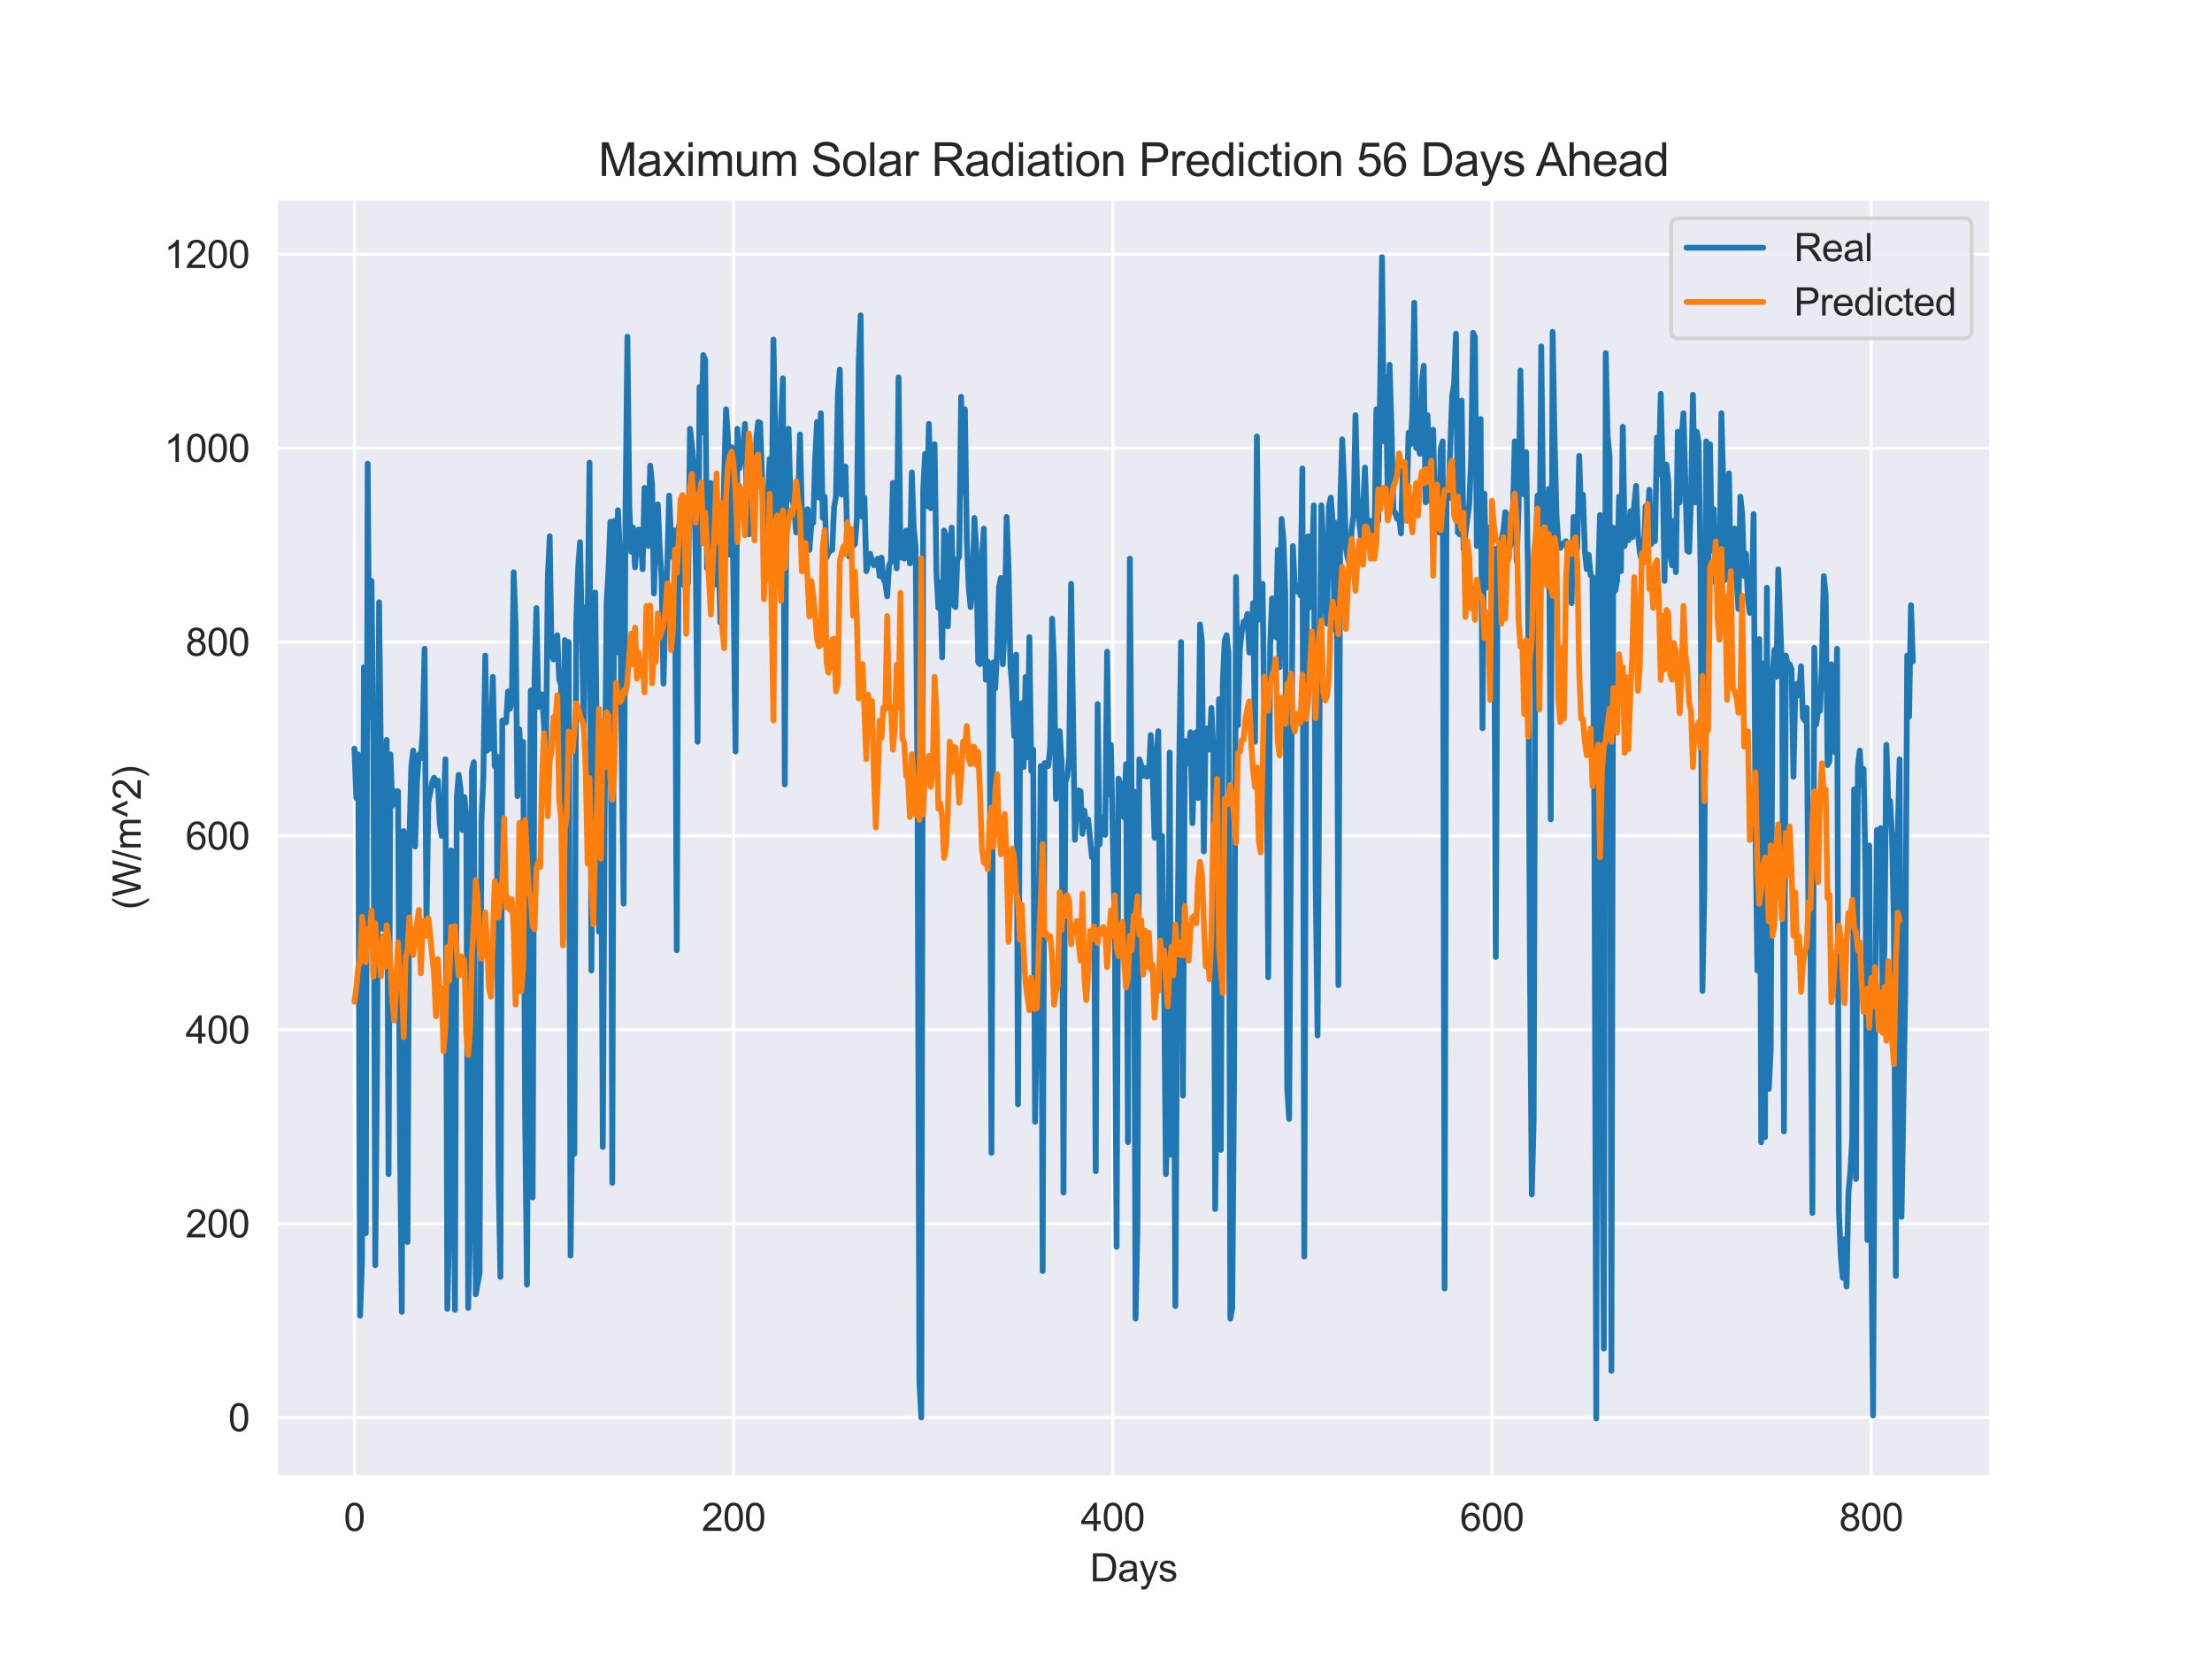 <?xml version="1.0" encoding="utf-8" standalone="no"?>
<!DOCTYPE svg PUBLIC "-//W3C//DTD SVG 1.1//EN"
  "http://www.w3.org/Graphics/SVG/1.1/DTD/svg11.dtd">
<svg xmlns:xlink="http://www.w3.org/1999/xlink" width="576pt" height="432pt" viewBox="0 0 576 432" xmlns="http://www.w3.org/2000/svg" version="1.1">
 <defs>
  <style type="text/css">*{stroke-linejoin: round; stroke-linecap: butt}</style>
 </defs>
 <g id="figure_1">
  <g id="patch_1">
   <path d="M 0 432 
L 576 432 
L 576 0 
L 0 0 
z
" style="fill: #ffffff"/>
  </g>
  <g id="axes_1">
   <g id="patch_2">
    <path d="M 72 384.48 
L 518.4 384.48 
L 518.4 51.84 
L 72 51.84 
z
" style="fill: #eaeaf2"/>
   </g>
   <g id="matplotlib.axis_1">
    <g id="xtick_1">
     <g id="line2d_1">
      <path d="M 92.291 384.48 
L 92.291 51.84 
" clip-path="url(#pe4555850e0)" style="fill: none; stroke: #ffffff; stroke-width: 0.8; stroke-linecap: round"/>
     </g>
     <g id="text_1">
      <!-- 0 -->
      <g style="fill: #262626" transform="translate(89.51 398.638) scale(0.1 -0.1)">
       <defs>
        <path id="ArialMT-30" d="M 266 2259 
Q 266 3072 433 3567 
Q 600 4063 929 4331 
Q 1259 4600 1759 4600 
Q 2128 4600 2406 4451 
Q 2684 4303 2865 4023 
Q 3047 3744 3150 3342 
Q 3253 2941 3253 2259 
Q 3253 1453 3087 958 
Q 2922 463 2592 192 
Q 2263 -78 1759 -78 
Q 1097 -78 719 397 
Q 266 969 266 2259 
z
M 844 2259 
Q 844 1131 1108 757 
Q 1372 384 1759 384 
Q 2147 384 2411 759 
Q 2675 1134 2675 2259 
Q 2675 3391 2411 3762 
Q 2147 4134 1753 4134 
Q 1366 4134 1134 3806 
Q 844 3388 844 2259 
z
" transform="scale(0.016)"/>
       </defs>
       <use xlink:href="#ArialMT-30"/>
      </g>
     </g>
    </g>
    <g id="xtick_2">
     <g id="line2d_2">
      <path d="M 191.03 384.48 
L 191.03 51.84 
" clip-path="url(#pe4555850e0)" style="fill: none; stroke: #ffffff; stroke-width: 0.8; stroke-linecap: round"/>
     </g>
     <g id="text_2">
      <!-- 200 -->
      <g style="fill: #262626" transform="translate(182.689 398.638) scale(0.1 -0.1)">
       <defs>
        <path id="ArialMT-32" d="M 3222 541 
L 3222 0 
L 194 0 
Q 188 203 259 391 
Q 375 700 629 1000 
Q 884 1300 1366 1694 
Q 2113 2306 2375 2664 
Q 2638 3022 2638 3341 
Q 2638 3675 2398 3904 
Q 2159 4134 1775 4134 
Q 1369 4134 1125 3890 
Q 881 3647 878 3216 
L 300 3275 
Q 359 3922 746 4261 
Q 1134 4600 1788 4600 
Q 2447 4600 2831 4234 
Q 3216 3869 3216 3328 
Q 3216 3053 3103 2787 
Q 2991 2522 2730 2228 
Q 2469 1934 1863 1422 
Q 1356 997 1212 845 
Q 1069 694 975 541 
L 3222 541 
z
" transform="scale(0.016)"/>
       </defs>
       <use xlink:href="#ArialMT-32"/>
       <use xlink:href="#ArialMT-30" x="55.615"/>
       <use xlink:href="#ArialMT-30" x="111.23"/>
      </g>
     </g>
    </g>
    <g id="xtick_3">
     <g id="line2d_3">
      <path d="M 289.769 384.48 
L 289.769 51.84 
" clip-path="url(#pe4555850e0)" style="fill: none; stroke: #ffffff; stroke-width: 0.8; stroke-linecap: round"/>
     </g>
     <g id="text_3">
      <!-- 400 -->
      <g style="fill: #262626" transform="translate(281.428 398.638) scale(0.1 -0.1)">
       <defs>
        <path id="ArialMT-34" d="M 2069 0 
L 2069 1097 
L 81 1097 
L 81 1613 
L 2172 4581 
L 2631 4581 
L 2631 1613 
L 3250 1613 
L 3250 1097 
L 2631 1097 
L 2631 0 
L 2069 0 
z
M 2069 1613 
L 2069 3678 
L 634 1613 
L 2069 1613 
z
" transform="scale(0.016)"/>
       </defs>
       <use xlink:href="#ArialMT-34"/>
       <use xlink:href="#ArialMT-30" x="55.615"/>
       <use xlink:href="#ArialMT-30" x="111.23"/>
      </g>
     </g>
    </g>
    <g id="xtick_4">
     <g id="line2d_4">
      <path d="M 388.509 384.48 
L 388.509 51.84 
" clip-path="url(#pe4555850e0)" style="fill: none; stroke: #ffffff; stroke-width: 0.8; stroke-linecap: round"/>
     </g>
     <g id="text_4">
      <!-- 600 -->
      <g style="fill: #262626" transform="translate(380.167 398.638) scale(0.1 -0.1)">
       <defs>
        <path id="ArialMT-36" d="M 3184 3459 
L 2625 3416 
Q 2550 3747 2413 3897 
Q 2184 4138 1850 4138 
Q 1581 4138 1378 3988 
Q 1113 3794 959 3422 
Q 806 3050 800 2363 
Q 1003 2672 1297 2822 
Q 1591 2972 1913 2972 
Q 2475 2972 2870 2558 
Q 3266 2144 3266 1488 
Q 3266 1056 3080 686 
Q 2894 316 2569 119 
Q 2244 -78 1831 -78 
Q 1128 -78 684 439 
Q 241 956 241 2144 
Q 241 3472 731 4075 
Q 1159 4600 1884 4600 
Q 2425 4600 2770 4297 
Q 3116 3994 3184 3459 
z
M 888 1484 
Q 888 1194 1011 928 
Q 1134 663 1356 523 
Q 1578 384 1822 384 
Q 2178 384 2434 671 
Q 2691 959 2691 1453 
Q 2691 1928 2437 2201 
Q 2184 2475 1800 2475 
Q 1419 2475 1153 2201 
Q 888 1928 888 1484 
z
" transform="scale(0.016)"/>
       </defs>
       <use xlink:href="#ArialMT-36"/>
       <use xlink:href="#ArialMT-30" x="55.615"/>
       <use xlink:href="#ArialMT-30" x="111.23"/>
      </g>
     </g>
    </g>
    <g id="xtick_5">
     <g id="line2d_5">
      <path d="M 487.248 384.48 
L 487.248 51.84 
" clip-path="url(#pe4555850e0)" style="fill: none; stroke: #ffffff; stroke-width: 0.8; stroke-linecap: round"/>
     </g>
     <g id="text_5">
      <!-- 800 -->
      <g style="fill: #262626" transform="translate(478.906 398.638) scale(0.1 -0.1)">
       <defs>
        <path id="ArialMT-38" d="M 1131 2484 
Q 781 2613 612 2850 
Q 444 3088 444 3419 
Q 444 3919 803 4259 
Q 1163 4600 1759 4600 
Q 2359 4600 2725 4251 
Q 3091 3903 3091 3403 
Q 3091 3084 2923 2848 
Q 2756 2613 2416 2484 
Q 2838 2347 3058 2040 
Q 3278 1734 3278 1309 
Q 3278 722 2862 322 
Q 2447 -78 1769 -78 
Q 1091 -78 675 323 
Q 259 725 259 1325 
Q 259 1772 486 2073 
Q 713 2375 1131 2484 
z
M 1019 3438 
Q 1019 3113 1228 2906 
Q 1438 2700 1772 2700 
Q 2097 2700 2305 2904 
Q 2513 3109 2513 3406 
Q 2513 3716 2298 3927 
Q 2084 4138 1766 4138 
Q 1444 4138 1231 3931 
Q 1019 3725 1019 3438 
z
M 838 1322 
Q 838 1081 952 856 
Q 1066 631 1291 507 
Q 1516 384 1775 384 
Q 2178 384 2440 643 
Q 2703 903 2703 1303 
Q 2703 1709 2433 1975 
Q 2163 2241 1756 2241 
Q 1359 2241 1098 1978 
Q 838 1716 838 1322 
z
" transform="scale(0.016)"/>
       </defs>
       <use xlink:href="#ArialMT-38"/>
       <use xlink:href="#ArialMT-30" x="55.615"/>
       <use xlink:href="#ArialMT-30" x="111.23"/>
      </g>
     </g>
    </g>
    <g id="text_6">
     <!-- Days -->
     <g style="fill: #262626" transform="translate(283.809 411.783) scale(0.1 -0.1)">
      <defs>
       <path id="ArialMT-44" d="M 494 0 
L 494 4581 
L 2072 4581 
Q 2606 4581 2888 4516 
Q 3281 4425 3559 4188 
Q 3922 3881 4101 3404 
Q 4281 2928 4281 2316 
Q 4281 1794 4159 1391 
Q 4038 988 3847 723 
Q 3656 459 3429 307 
Q 3203 156 2883 78 
Q 2563 0 2147 0 
L 494 0 
z
M 1100 541 
L 2078 541 
Q 2531 541 2789 625 
Q 3047 709 3200 863 
Q 3416 1078 3536 1442 
Q 3656 1806 3656 2325 
Q 3656 3044 3420 3430 
Q 3184 3816 2847 3947 
Q 2603 4041 2063 4041 
L 1100 4041 
L 1100 541 
z
" transform="scale(0.016)"/>
       <path id="ArialMT-61" d="M 2588 409 
Q 2275 144 1986 34 
Q 1697 -75 1366 -75 
Q 819 -75 525 192 
Q 231 459 231 875 
Q 231 1119 342 1320 
Q 453 1522 633 1644 
Q 813 1766 1038 1828 
Q 1203 1872 1538 1913 
Q 2219 1994 2541 2106 
Q 2544 2222 2544 2253 
Q 2544 2597 2384 2738 
Q 2169 2928 1744 2928 
Q 1347 2928 1158 2789 
Q 969 2650 878 2297 
L 328 2372 
Q 403 2725 575 2942 
Q 747 3159 1072 3276 
Q 1397 3394 1825 3394 
Q 2250 3394 2515 3294 
Q 2781 3194 2906 3042 
Q 3031 2891 3081 2659 
Q 3109 2516 3109 2141 
L 3109 1391 
Q 3109 606 3145 398 
Q 3181 191 3288 0 
L 2700 0 
Q 2613 175 2588 409 
z
M 2541 1666 
Q 2234 1541 1622 1453 
Q 1275 1403 1131 1340 
Q 988 1278 909 1158 
Q 831 1038 831 891 
Q 831 666 1001 516 
Q 1172 366 1500 366 
Q 1825 366 2078 508 
Q 2331 650 2450 897 
Q 2541 1088 2541 1459 
L 2541 1666 
z
" transform="scale(0.016)"/>
       <path id="ArialMT-79" d="M 397 -1278 
L 334 -750 
Q 519 -800 656 -800 
Q 844 -800 956 -737 
Q 1069 -675 1141 -563 
Q 1194 -478 1313 -144 
Q 1328 -97 1363 -6 
L 103 3319 
L 709 3319 
L 1400 1397 
Q 1534 1031 1641 628 
Q 1738 1016 1872 1384 
L 2581 3319 
L 3144 3319 
L 1881 -56 
Q 1678 -603 1566 -809 
Q 1416 -1088 1222 -1217 
Q 1028 -1347 759 -1347 
Q 597 -1347 397 -1278 
z
" transform="scale(0.016)"/>
       <path id="ArialMT-73" d="M 197 991 
L 753 1078 
Q 800 744 1014 566 
Q 1228 388 1613 388 
Q 2000 388 2187 545 
Q 2375 703 2375 916 
Q 2375 1106 2209 1216 
Q 2094 1291 1634 1406 
Q 1016 1563 777 1677 
Q 538 1791 414 1992 
Q 291 2194 291 2438 
Q 291 2659 392 2848 
Q 494 3038 669 3163 
Q 800 3259 1026 3326 
Q 1253 3394 1513 3394 
Q 1903 3394 2198 3281 
Q 2494 3169 2634 2976 
Q 2775 2784 2828 2463 
L 2278 2388 
Q 2241 2644 2061 2787 
Q 1881 2931 1553 2931 
Q 1166 2931 1000 2803 
Q 834 2675 834 2503 
Q 834 2394 903 2306 
Q 972 2216 1119 2156 
Q 1203 2125 1616 2013 
Q 2213 1853 2448 1751 
Q 2684 1650 2818 1456 
Q 2953 1263 2953 975 
Q 2953 694 2789 445 
Q 2625 197 2315 61 
Q 2006 -75 1616 -75 
Q 969 -75 630 194 
Q 291 463 197 991 
z
" transform="scale(0.016)"/>
      </defs>
      <use xlink:href="#ArialMT-44"/>
      <use xlink:href="#ArialMT-61" x="72.217"/>
      <use xlink:href="#ArialMT-79" x="127.832"/>
      <use xlink:href="#ArialMT-73" x="177.832"/>
     </g>
    </g>
   </g>
   <g id="matplotlib.axis_2">
    <g id="ytick_1">
     <g id="line2d_6">
      <path d="M 72 369.108 
L 518.4 369.108 
" clip-path="url(#pe4555850e0)" style="fill: none; stroke: #ffffff; stroke-width: 0.8; stroke-linecap: round"/>
     </g>
     <g id="text_7">
      <!-- 0 -->
      <g style="fill: #262626" transform="translate(59.439 372.686) scale(0.1 -0.1)">
       <use xlink:href="#ArialMT-30"/>
      </g>
     </g>
    </g>
    <g id="ytick_2">
     <g id="line2d_7">
      <path d="M 72 318.623 
L 518.4 318.623 
" clip-path="url(#pe4555850e0)" style="fill: none; stroke: #ffffff; stroke-width: 0.8; stroke-linecap: round"/>
     </g>
     <g id="text_8">
      <!-- 200 -->
      <g style="fill: #262626" transform="translate(48.317 322.202) scale(0.1 -0.1)">
       <use xlink:href="#ArialMT-32"/>
       <use xlink:href="#ArialMT-30" x="55.615"/>
       <use xlink:href="#ArialMT-30" x="111.23"/>
      </g>
     </g>
    </g>
    <g id="ytick_3">
     <g id="line2d_8">
      <path d="M 72 268.139 
L 518.4 268.139 
" clip-path="url(#pe4555850e0)" style="fill: none; stroke: #ffffff; stroke-width: 0.8; stroke-linecap: round"/>
     </g>
     <g id="text_9">
      <!-- 400 -->
      <g style="fill: #262626" transform="translate(48.317 271.718) scale(0.1 -0.1)">
       <use xlink:href="#ArialMT-34"/>
       <use xlink:href="#ArialMT-30" x="55.615"/>
       <use xlink:href="#ArialMT-30" x="111.23"/>
      </g>
     </g>
    </g>
    <g id="ytick_4">
     <g id="line2d_9">
      <path d="M 72 217.655 
L 518.4 217.655 
" clip-path="url(#pe4555850e0)" style="fill: none; stroke: #ffffff; stroke-width: 0.8; stroke-linecap: round"/>
     </g>
     <g id="text_10">
      <!-- 600 -->
      <g style="fill: #262626" transform="translate(48.317 221.234) scale(0.1 -0.1)">
       <use xlink:href="#ArialMT-36"/>
       <use xlink:href="#ArialMT-30" x="55.615"/>
       <use xlink:href="#ArialMT-30" x="111.23"/>
      </g>
     </g>
    </g>
    <g id="ytick_5">
     <g id="line2d_10">
      <path d="M 72 167.171 
L 518.4 167.171 
" clip-path="url(#pe4555850e0)" style="fill: none; stroke: #ffffff; stroke-width: 0.8; stroke-linecap: round"/>
     </g>
     <g id="text_11">
      <!-- 800 -->
      <g style="fill: #262626" transform="translate(48.317 170.75) scale(0.1 -0.1)">
       <use xlink:href="#ArialMT-38"/>
       <use xlink:href="#ArialMT-30" x="55.615"/>
       <use xlink:href="#ArialMT-30" x="111.23"/>
      </g>
     </g>
    </g>
    <g id="ytick_6">
     <g id="line2d_11">
      <path d="M 72 116.687 
L 518.4 116.687 
" clip-path="url(#pe4555850e0)" style="fill: none; stroke: #ffffff; stroke-width: 0.8; stroke-linecap: round"/>
     </g>
     <g id="text_12">
      <!-- 1000 -->
      <g style="fill: #262626" transform="translate(42.756 120.266) scale(0.1 -0.1)">
       <defs>
        <path id="ArialMT-31" d="M 2384 0 
L 1822 0 
L 1822 3584 
Q 1619 3391 1289 3197 
Q 959 3003 697 2906 
L 697 3450 
Q 1169 3672 1522 3987 
Q 1875 4303 2022 4600 
L 2384 4600 
L 2384 0 
z
" transform="scale(0.016)"/>
       </defs>
       <use xlink:href="#ArialMT-31"/>
       <use xlink:href="#ArialMT-30" x="55.615"/>
       <use xlink:href="#ArialMT-30" x="111.23"/>
       <use xlink:href="#ArialMT-30" x="166.846"/>
      </g>
     </g>
    </g>
    <g id="ytick_7">
     <g id="line2d_12">
      <path d="M 72 66.203 
L 518.4 66.203 
" clip-path="url(#pe4555850e0)" style="fill: none; stroke: #ffffff; stroke-width: 0.8; stroke-linecap: round"/>
     </g>
     <g id="text_13">
      <!-- 1200 -->
      <g style="fill: #262626" transform="translate(42.756 69.782) scale(0.1 -0.1)">
       <use xlink:href="#ArialMT-31"/>
       <use xlink:href="#ArialMT-32" x="55.615"/>
       <use xlink:href="#ArialMT-30" x="111.23"/>
       <use xlink:href="#ArialMT-30" x="166.846"/>
      </g>
     </g>
    </g>
    <g id="text_14">
     <!-- (W/m^2) -->
     <g style="fill: #262626" transform="translate(36.652 236.89) rotate(-90) scale(0.1 -0.1)">
      <defs>
       <path id="ArialMT-28" d="M 1497 -1347 
Q 1031 -759 709 28 
Q 388 816 388 1659 
Q 388 2403 628 3084 
Q 909 3875 1497 4659 
L 1900 4659 
Q 1522 4009 1400 3731 
Q 1209 3300 1100 2831 
Q 966 2247 966 1656 
Q 966 153 1900 -1347 
L 1497 -1347 
z
" transform="scale(0.016)"/>
       <path id="ArialMT-57" d="M 1294 0 
L 78 4581 
L 700 4581 
L 1397 1578 
Q 1509 1106 1591 641 
Q 1766 1375 1797 1488 
L 2669 4581 
L 3400 4581 
L 4056 2263 
Q 4303 1400 4413 641 
Q 4500 1075 4641 1638 
L 5359 4581 
L 5969 4581 
L 4713 0 
L 4128 0 
L 3163 3491 
Q 3041 3928 3019 4028 
Q 2947 3713 2884 3491 
L 1913 0 
L 1294 0 
z
" transform="scale(0.016)"/>
       <path id="ArialMT-2f" d="M 0 -78 
L 1328 4659 
L 1778 4659 
L 453 -78 
L 0 -78 
z
" transform="scale(0.016)"/>
       <path id="ArialMT-6d" d="M 422 0 
L 422 3319 
L 925 3319 
L 925 2853 
Q 1081 3097 1340 3245 
Q 1600 3394 1931 3394 
Q 2300 3394 2536 3241 
Q 2772 3088 2869 2813 
Q 3263 3394 3894 3394 
Q 4388 3394 4653 3120 
Q 4919 2847 4919 2278 
L 4919 0 
L 4359 0 
L 4359 2091 
Q 4359 2428 4304 2576 
Q 4250 2725 4106 2815 
Q 3963 2906 3769 2906 
Q 3419 2906 3187 2673 
Q 2956 2441 2956 1928 
L 2956 0 
L 2394 0 
L 2394 2156 
Q 2394 2531 2256 2718 
Q 2119 2906 1806 2906 
Q 1569 2906 1367 2781 
Q 1166 2656 1075 2415 
Q 984 2175 984 1722 
L 984 0 
L 422 0 
z
" transform="scale(0.016)"/>
       <path id="ArialMT-5e" d="M 747 2156 
L 169 2156 
L 1272 4659 
L 1725 4659 
L 2834 2156 
L 2269 2156 
L 1497 4022 
L 747 2156 
z
" transform="scale(0.016)"/>
       <path id="ArialMT-29" d="M 791 -1347 
L 388 -1347 
Q 1322 153 1322 1656 
Q 1322 2244 1188 2822 
Q 1081 3291 891 3722 
Q 769 4003 388 4659 
L 791 4659 
Q 1378 3875 1659 3084 
Q 1900 2403 1900 1659 
Q 1900 816 1576 28 
Q 1253 -759 791 -1347 
z
" transform="scale(0.016)"/>
      </defs>
      <use xlink:href="#ArialMT-28"/>
      <use xlink:href="#ArialMT-57" x="33.301"/>
      <use xlink:href="#ArialMT-2f" x="127.686"/>
      <use xlink:href="#ArialMT-6d" x="155.469"/>
      <use xlink:href="#ArialMT-5e" x="238.77"/>
      <use xlink:href="#ArialMT-32" x="285.693"/>
      <use xlink:href="#ArialMT-29" x="341.309"/>
     </g>
    </g>
   </g>
   <g id="line2d_13">
    <path d="M 92.291 194.937 
L 92.785 207.811 
L 93.278 196.452 
L 93.772 342.603 
L 94.266 328.468 
L 94.759 173.734 
L 95.253 321.148 
L 95.747 120.726 
L 96.24 186.607 
L 96.734 151.269 
L 97.228 193.423 
L 97.722 329.478 
L 98.215 272.43 
L 98.709 156.822 
L 99.696 241.888 
L 100.19 203.267 
L 100.684 192.666 
L 101.177 305.75 
L 101.671 196.452 
L 102.165 209.83 
L 103.152 206.044 
L 103.646 206.044 
L 104.14 295.653 
L 104.633 341.594 
L 105.127 216.393 
L 105.621 298.682 
L 106.114 323.419 
L 106.608 218.665 
L 107.102 199.733 
L 107.595 195.442 
L 108.089 220.432 
L 108.583 203.52 
L 109.077 196.452 
L 109.57 197.462 
L 110.064 190.899 
L 110.558 168.938 
L 111.051 241.383 
L 111.545 208.82 
L 112.532 203.772 
L 113.026 202.51 
L 113.52 204.529 
L 114.014 203.267 
L 114.507 214.374 
L 115.001 217.655 
L 115.495 211.849 
L 115.988 197.714 
L 116.482 340.836 
L 116.976 319.381 
L 117.469 221.441 
L 117.963 273.945 
L 118.457 341.089 
L 118.95 207.558 
L 119.444 201.753 
L 119.938 205.539 
L 120.432 216.141 
L 120.925 207.558 
L 121.419 212.354 
L 121.913 340.584 
L 122.406 320.39 
L 122.9 200.491 
L 123.394 198.471 
L 123.887 337.05 
L 124.875 331.497 
L 125.369 213.616 
L 125.862 202.51 
L 126.356 170.705 
L 126.85 195.442 
L 127.343 190.899 
L 127.837 194.937 
L 128.331 176.258 
L 128.824 199.481 
L 129.318 196.957 
L 129.812 304.993 
L 130.306 332.507 
L 130.799 187.617 
L 131.787 188.122 
L 132.28 180.044 
L 132.774 184.588 
L 133.268 182.821 
L 133.761 148.997 
L 134.255 162.375 
L 134.749 207.306 
L 135.242 189.889 
L 135.736 201.5 
L 136.23 193.17 
L 136.724 289.09 
L 137.217 334.526 
L 137.711 245.926 
L 138.205 179.792 
L 138.698 311.808 
L 139.192 176.511 
L 139.686 158.336 
L 140.179 184.083 
L 140.673 181.054 
L 141.167 180.802 
L 142.154 196.957 
L 142.648 150.259 
L 143.142 139.657 
L 143.635 170.452 
L 144.129 171.715 
L 144.623 166.666 
L 145.116 165.404 
L 145.61 176.763 
L 146.104 178.53 
L 146.597 244.412 
L 147.091 166.666 
L 147.585 180.549 
L 148.079 167.171 
L 148.572 326.953 
L 149.066 284.042 
L 149.56 300.449 
L 150.053 161.618 
L 150.547 147.987 
L 151.041 141.172 
L 152.028 189.636 
L 152.522 158.084 
L 153.016 161.87 
L 153.509 120.473 
L 154.003 252.742 
L 154.497 173.482 
L 154.99 154.298 
L 155.484 204.277 
L 155.978 242.645 
L 156.471 196.452 
L 156.965 298.682 
L 157.459 211.092 
L 157.952 157.074 
L 158.446 148.492 
L 158.94 135.871 
L 159.434 308.022 
L 159.927 135.618 
L 160.421 169.948 
L 160.915 132.842 
L 161.408 143.696 
L 161.902 197.714 
L 162.396 235.325 
L 162.889 132.085 
L 163.383 87.658 
L 163.877 132.337 
L 164.371 143.696 
L 164.864 137.385 
L 165.358 147.735 
L 165.852 140.919 
L 166.345 137.89 
L 166.839 140.162 
L 167.333 148.239 
L 167.826 127.036 
L 168.32 139.405 
L 168.814 142.181 
L 169.307 121.23 
L 169.801 126.026 
L 170.295 154.55 
L 170.789 136.628 
L 171.282 131.327 
L 171.776 142.434 
L 172.27 150.511 
L 172.763 178.025 
L 173.257 158.841 
L 173.751 147.735 
L 174.244 129.055 
L 174.738 139.91 
L 175.232 145.21 
L 175.726 138.143 
L 176.219 247.441 
L 176.713 137.133 
L 177.207 147.735 
L 177.7 151.269 
L 178.194 152.531 
L 178.688 133.094 
L 179.181 151.773 
L 179.675 111.638 
L 180.169 115.93 
L 180.663 121.23 
L 181.156 145.21 
L 181.65 193.17 
L 182.144 100.784 
L 182.637 112.648 
L 183.131 92.454 
L 183.625 93.717 
L 184.118 147.987 
L 184.612 126.026 
L 185.106 125.774 
L 185.599 140.162 
L 186.093 148.492 
L 186.587 152.278 
L 187.081 140.667 
L 187.574 162.123 
L 188.068 150.764 
L 188.562 124.764 
L 189.055 106.59 
L 189.549 113.658 
L 190.043 144.453 
L 190.536 116.434 
L 191.524 195.695 
L 192.018 111.638 
L 192.511 121.988 
L 193.005 118.959 
L 193.499 116.687 
L 193.992 110.376 
L 194.486 132.589 
L 194.98 139.152 
L 195.473 138.395 
L 195.967 128.046 
L 196.461 134.861 
L 196.954 113.91 
L 197.448 109.872 
L 197.942 110.124 
L 198.929 138.647 
L 199.423 141.424 
L 200.41 119.464 
L 200.904 138.9 
L 201.398 88.416 
L 201.891 113.91 
L 202.385 148.239 
L 202.879 146.725 
L 203.373 109.872 
L 203.866 98.513 
L 204.36 204.277 
L 204.854 111.891 
L 205.347 111.638 
L 205.841 130.065 
L 206.335 129.56 
L 206.828 132.842 
L 207.322 138.647 
L 207.816 131.327 
L 208.309 113.153 
L 208.803 133.094 
L 209.297 146.725 
L 210.284 132.589 
L 210.778 143.191 
L 211.272 136.628 
L 211.765 136.123 
L 212.259 119.464 
L 212.753 109.872 
L 213.246 129.56 
L 213.74 107.6 
L 214.234 134.861 
L 214.728 129.308 
L 215.221 145.21 
L 215.715 143.948 
L 216.209 143.443 
L 216.702 143.191 
L 217.196 132.085 
L 217.69 129.308 
L 218.183 102.551 
L 218.677 96.241 
L 219.171 128.803 
L 219.664 127.036 
L 220.158 121.483 
L 220.652 141.929 
L 221.146 144.958 
L 221.639 141.424 
L 222.133 142.181 
L 222.627 141.677 
L 223.12 135.366 
L 223.614 94.474 
L 224.108 82.105 
L 224.601 134.609 
L 225.095 129.56 
L 225.589 148.744 
L 226.576 144.201 
L 227.07 145.968 
L 227.564 147.23 
L 228.057 146.977 
L 228.551 145.463 
L 229.045 150.006 
L 229.538 145.21 
L 230.032 150.764 
L 230.526 151.773 
L 231.02 155.307 
L 231.513 147.23 
L 232.007 146.22 
L 232.501 125.774 
L 232.994 142.939 
L 233.488 147.987 
L 233.982 98.26 
L 234.475 145.21 
L 234.969 144.201 
L 235.463 145.463 
L 235.956 138.143 
L 236.45 141.172 
L 236.944 146.725 
L 237.438 122.997 
L 237.931 137.385 
L 238.425 142.181 
L 238.919 205.791 
L 239.412 359.768 
L 239.906 369.108 
L 240.4 127.541 
L 240.893 118.201 
L 241.387 131.832 
L 241.881 110.376 
L 242.375 132.337 
L 242.868 129.56 
L 243.362 115.677 
L 243.856 149.249 
L 244.349 158.336 
L 244.843 151.773 
L 245.337 171.21 
L 245.83 138.143 
L 246.324 139.405 
L 246.818 163.132 
L 247.311 148.492 
L 247.805 137.385 
L 248.299 157.579 
L 248.793 158.084 
L 249.286 145.715 
L 249.78 144.958 
L 250.274 103.309 
L 250.767 128.298 
L 251.261 106.59 
L 251.755 140.667 
L 252.248 153.035 
L 252.742 158.084 
L 253.236 153.035 
L 253.73 134.861 
L 254.223 143.191 
L 254.717 172.472 
L 255.211 172.977 
L 255.704 144.958 
L 256.198 137.638 
L 256.692 177.015 
L 257.185 172.219 
L 257.679 177.773 
L 258.173 300.197 
L 258.666 172.472 
L 259.16 179.287 
L 259.654 169.695 
L 260.148 152.783 
L 260.641 150.511 
L 261.135 172.977 
L 261.629 163.132 
L 262.122 134.609 
L 262.616 147.482 
L 263.11 173.482 
L 263.603 179.035 
L 264.097 191.656 
L 264.591 170.452 
L 265.085 287.576 
L 265.578 200.995 
L 266.072 183.074 
L 266.566 199.733 
L 267.059 176.258 
L 267.553 197.209 
L 268.047 165.909 
L 268.54 200.743 
L 269.034 195.19 
L 269.528 292.119 
L 270.022 265.11 
L 270.515 250.47 
L 271.009 199.481 
L 271.503 330.992 
L 271.996 198.724 
L 272.49 198.724 
L 272.984 199.481 
L 273.477 194.18 
L 273.971 161.113 
L 274.465 172.472 
L 274.958 208.063 
L 275.452 194.685 
L 275.946 190.394 
L 276.44 198.976 
L 276.933 310.546 
L 277.427 203.772 
L 277.921 202.005 
L 278.414 196.957 
L 278.908 152.026 
L 279.895 218.665 
L 280.389 210.84 
L 280.883 205.791 
L 281.377 206.044 
L 281.87 217.15 
L 282.364 211.092 
L 282.858 215.131 
L 283.351 213.364 
L 284.339 223.208 
L 284.832 221.441 
L 285.326 304.993 
L 285.82 183.326 
L 286.313 219.927 
L 286.807 212.859 
L 287.301 214.626 
L 287.795 217.403 
L 288.288 169.695 
L 288.782 206.801 
L 289.276 193.928 
L 290.263 241.13 
L 290.757 324.682 
L 291.25 202.762 
L 291.744 204.277 
L 292.238 211.849 
L 292.732 212.859 
L 293.225 198.976 
L 293.719 297.42 
L 294.213 145.463 
L 294.706 214.879 
L 295.2 206.044 
L 295.694 343.361 
L 296.187 319.633 
L 296.681 197.714 
L 297.175 199.228 
L 297.668 202.005 
L 298.162 199.986 
L 298.656 202.257 
L 299.15 202.005 
L 299.643 191.403 
L 300.137 200.995 
L 300.631 218.16 
L 301.124 196.704 
L 301.618 190.394 
L 302.112 246.431 
L 302.605 217.655 
L 303.099 253.499 
L 303.593 305.75 
L 304.087 290.352 
L 304.58 195.947 
L 305.074 300.702 
L 305.568 243.15 
L 306.061 340.079 
L 306.555 254.004 
L 307.049 200.238 
L 307.542 167.171 
L 308.036 285.304 
L 308.53 192.918 
L 309.023 198.724 
L 310.011 190.646 
L 310.505 214.374 
L 310.998 197.462 
L 311.492 190.646 
L 311.986 207.811 
L 312.479 162.627 
L 312.973 167.171 
L 313.467 221.694 
L 313.96 190.141 
L 314.454 189.636 
L 314.948 195.19 
L 315.442 184.336 
L 315.935 194.432 
L 316.429 314.837 
L 316.923 270.411 
L 317.416 182.064 
L 317.91 299.439 
L 318.404 178.025 
L 318.897 166.919 
L 319.391 165.404 
L 319.885 169.948 
L 320.378 343.361 
L 320.872 340.584 
L 321.366 278.489 
L 321.86 150.259 
L 322.353 188.879 
L 322.847 169.19 
L 323.341 164.647 
L 323.834 161.87 
L 324.328 162.375 
L 324.822 159.851 
L 325.315 169.948 
L 325.809 166.414 
L 326.303 157.074 
L 326.797 193.17 
L 327.29 113.658 
L 327.784 161.365 
L 328.771 152.026 
L 329.265 189.889 
L 329.759 183.326 
L 330.252 254.509 
L 330.746 168.181 
L 331.24 155.812 
L 331.734 165.404 
L 332.227 165.909 
L 332.721 143.191 
L 333.215 173.734 
L 333.708 135.114 
L 334.202 140.414 
L 334.696 154.802 
L 335.189 283.285 
L 335.683 291.362 
L 336.67 142.181 
L 337.164 153.035 
L 337.658 154.045 
L 338.152 152.531 
L 338.645 155.055 
L 339.139 121.988 
L 339.633 327.206 
L 340.126 172.977 
L 340.62 139.657 
L 341.114 158.084 
L 341.607 148.997 
L 342.101 131.58 
L 342.595 229.519 
L 343.089 269.654 
L 343.582 189.889 
L 344.076 131.58 
L 344.57 141.677 
L 345.063 155.56 
L 345.557 162.375 
L 346.051 131.832 
L 346.544 129.56 
L 347.038 136.123 
L 347.532 163.89 
L 348.025 136.123 
L 348.519 256.528 
L 349.013 130.57 
L 349.507 114.415 
L 350 126.279 
L 350.494 142.939 
L 350.988 145.463 
L 351.481 146.977 
L 351.975 137.89 
L 352.469 134.104 
L 352.962 108.105 
L 353.456 128.551 
L 353.95 135.871 
L 354.444 140.667 
L 354.937 133.094 
L 355.431 121.735 
L 355.925 136.123 
L 356.418 137.638 
L 356.912 135.618 
L 357.406 137.385 
L 357.899 140.919 
L 358.393 106.59 
L 358.887 135.618 
L 359.874 66.96 
L 360.368 114.92 
L 360.862 98.26 
L 361.355 128.803 
L 361.849 94.979 
L 362.343 111.386 
L 362.836 132.842 
L 363.33 133.599 
L 363.824 135.114 
L 364.317 134.356 
L 364.811 138.9 
L 365.305 121.483 
L 365.799 126.279 
L 366.292 132.589 
L 366.786 112.648 
L 367.28 115.677 
L 367.773 108.105 
L 368.267 78.824 
L 368.761 116.687 
L 369.254 115.677 
L 369.748 118.201 
L 370.242 99.522 
L 370.736 95.231 
L 371.229 130.822 
L 371.723 108.105 
L 372.217 122.24 
L 372.71 130.822 
L 373.204 111.891 
L 373.698 135.871 
L 374.191 134.356 
L 374.685 138.647 
L 375.179 116.687 
L 375.672 114.92 
L 376.166 335.536 
L 376.66 128.803 
L 377.154 129.813 
L 378.141 103.056 
L 378.635 100.027 
L 379.128 86.901 
L 379.622 138.647 
L 380.116 139.152 
L 380.609 104.318 
L 381.103 142.939 
L 382.584 131.327 
L 383.078 119.464 
L 383.572 86.649 
L 384.065 87.658 
L 384.559 142.181 
L 385.546 109.114 
L 386.04 189.636 
L 386.534 128.551 
L 387.027 153.035 
L 387.521 137.385 
L 388.015 137.638 
L 388.509 145.968 
L 389.002 142.939 
L 389.496 249.208 
L 389.99 142.686 
L 390.483 143.191 
L 391.471 138.143 
L 391.964 133.347 
L 392.458 134.609 
L 392.952 142.939 
L 393.446 141.677 
L 393.939 134.609 
L 394.433 114.92 
L 394.927 146.22 
L 395.42 132.842 
L 395.914 96.493 
L 396.408 125.017 
L 396.901 128.803 
L 397.395 117.697 
L 397.889 150.511 
L 398.382 249.965 
L 398.876 311.051 
L 399.37 291.614 
L 399.864 144.453 
L 400.357 129.055 
L 400.851 149.754 
L 401.345 90.183 
L 401.838 134.356 
L 402.332 136.123 
L 402.826 135.618 
L 403.319 127.289 
L 403.813 213.364 
L 404.307 86.396 
L 404.801 114.163 
L 405.294 133.851 
L 405.788 141.424 
L 406.282 142.686 
L 406.775 141.677 
L 407.269 141.424 
L 407.763 140.919 
L 408.256 144.201 
L 408.75 142.939 
L 409.244 157.074 
L 409.737 134.609 
L 410.231 146.473 
L 410.725 142.434 
L 411.219 118.706 
L 411.712 133.599 
L 412.206 128.803 
L 412.7 143.696 
L 413.193 148.239 
L 413.687 144.453 
L 414.181 149.754 
L 414.674 150.259 
L 415.168 211.092 
L 415.662 369.36 
L 416.156 150.511 
L 416.649 134.104 
L 417.143 279.246 
L 417.637 351.186 
L 418.13 91.95 
L 418.624 113.658 
L 419.118 118.706 
L 419.611 356.991 
L 420.105 137.385 
L 420.599 153.793 
L 421.093 151.269 
L 421.586 129.308 
L 422.08 148.744 
L 422.574 111.134 
L 423.067 142.181 
L 423.561 137.89 
L 424.055 140.667 
L 424.548 133.094 
L 425.042 139.91 
L 425.536 131.58 
L 426.029 126.531 
L 426.523 139.152 
L 427.017 143.948 
L 427.511 145.968 
L 428.004 145.21 
L 428.498 131.832 
L 428.992 135.114 
L 429.485 127.541 
L 429.979 141.677 
L 430.473 140.414 
L 430.966 140.919 
L 431.46 113.91 
L 431.954 123.502 
L 432.448 102.551 
L 432.941 121.735 
L 433.435 151.269 
L 433.929 120.978 
L 434.422 125.269 
L 434.916 144.706 
L 435.41 147.23 
L 435.903 135.618 
L 436.397 148.997 
L 436.891 112.396 
L 437.384 130.822 
L 437.878 114.415 
L 438.372 107.6 
L 439.359 143.443 
L 439.853 143.696 
L 440.347 129.308 
L 440.84 102.804 
L 441.334 130.822 
L 441.828 112.396 
L 442.321 115.172 
L 442.815 147.23 
L 443.309 258.042 
L 443.803 232.043 
L 444.296 114.92 
L 444.79 150.764 
L 445.284 115.677 
L 445.777 143.443 
L 446.271 132.589 
L 446.765 151.773 
L 447.258 144.453 
L 447.752 148.997 
L 448.246 107.6 
L 448.739 126.026 
L 449.233 151.016 
L 449.727 127.793 
L 450.221 123.25 
L 450.714 151.521 
L 451.208 138.143 
L 451.702 137.638 
L 452.195 151.016 
L 452.689 158.589 
L 453.183 129.308 
L 453.676 133.851 
L 454.17 150.006 
L 454.664 144.201 
L 455.158 156.065 
L 455.651 159.598 
L 456.145 156.317 
L 456.639 133.851 
L 457.132 216.645 
L 457.626 252.742 
L 458.12 166.414 
L 458.613 297.42 
L 459.107 172.724 
L 459.601 296.158 
L 460.094 153.035 
L 460.588 283.537 
L 461.082 273.945 
L 461.576 175.501 
L 462.069 169.19 
L 462.563 176.258 
L 463.057 148.239 
L 464.044 174.996 
L 464.538 294.643 
L 465.031 170.705 
L 465.525 173.229 
L 466.019 172.977 
L 466.513 174.239 
L 467.006 202.257 
L 467.5 179.792 
L 467.994 178.025 
L 468.487 181.054 
L 468.981 173.482 
L 469.475 186.86 
L 469.968 187.617 
L 470.462 184.336 
L 470.956 242.645 
L 471.45 248.955 
L 471.943 315.847 
L 472.437 168.686 
L 472.931 188.627 
L 473.424 185.093 
L 473.918 185.093 
L 474.412 173.482 
L 474.905 150.006 
L 475.399 154.802 
L 475.893 199.228 
L 476.386 198.219 
L 476.88 172.977 
L 477.374 188.627 
L 477.868 195.947 
L 478.361 168.938 
L 478.855 315.594 
L 479.349 327.206 
L 479.842 332.759 
L 480.336 322.662 
L 480.83 335.031 
L 481.323 310.798 
L 481.817 305.245 
L 482.311 296.41 
L 482.805 205.539 
L 483.298 307.012 
L 483.792 199.481 
L 484.286 195.442 
L 484.779 204.529 
L 485.273 200.238 
L 485.767 226.742 
L 486.26 322.915 
L 486.754 220.179 
L 487.248 316.604 
L 487.741 368.603 
L 488.235 273.188 
L 488.729 216.141 
L 489.223 216.141 
L 489.716 215.636 
L 490.21 258.042 
L 490.704 247.693 
L 491.197 193.928 
L 491.691 208.316 
L 492.185 208.568 
L 492.678 217.908 
L 493.172 240.878 
L 493.666 332.254 
L 494.16 217.403 
L 494.653 197.714 
L 495.147 316.856 
L 496.134 257.538 
L 496.628 170.705 
L 497.122 186.607 
L 497.615 157.579 
L 498.109 172.219 
L 498.109 172.219 
" clip-path="url(#pe4555850e0)" style="fill: none; stroke: #1f77b4; stroke-width: 1.5; stroke-linecap: round"/>
   </g>
   <g id="line2d_14">
    <path d="M 92.291 260.865 
L 92.785 257.111 
L 93.278 251.861 
L 93.772 250.379 
L 94.266 238.699 
L 94.759 242.173 
L 95.253 250.551 
L 95.747 242.087 
L 96.24 243.245 
L 96.734 237.089 
L 97.228 254.365 
L 97.722 240.418 
L 98.215 247.753 
L 98.709 248.953 
L 99.203 254.221 
L 99.696 243.77 
L 100.19 251.764 
L 100.684 240.926 
L 101.177 244.249 
L 101.671 250.841 
L 102.165 260.776 
L 102.659 265.751 
L 103.152 257.494 
L 103.646 245.366 
L 104.14 256.657 
L 104.633 255.727 
L 105.127 270.07 
L 105.621 249.172 
L 106.114 247.358 
L 106.608 238.861 
L 107.102 244.705 
L 107.595 248.688 
L 108.089 243.526 
L 108.583 240.641 
L 109.077 236.902 
L 109.57 253.433 
L 110.064 241.15 
L 110.558 239.757 
L 111.051 243.667 
L 111.545 239.023 
L 113.026 253.63 
L 113.52 264.631 
L 114.014 249.73 
L 114.507 258.141 
L 115.001 257.326 
L 115.495 273.776 
L 115.988 267.587 
L 116.482 246.557 
L 116.976 255.402 
L 117.469 241.335 
L 117.963 244.321 
L 118.457 241.152 
L 119.444 254.085 
L 119.938 249.039 
L 120.432 249.182 
L 120.925 250.366 
L 121.419 268.754 
L 121.913 274.72 
L 122.406 268.346 
L 122.9 248.569 
L 123.394 240.483 
L 123.887 229.183 
L 124.381 233.959 
L 124.875 246.262 
L 125.369 249.697 
L 125.862 246.865 
L 126.356 237.569 
L 126.85 246.085 
L 127.343 257.399 
L 127.837 259.549 
L 128.824 229.489 
L 129.318 230.895 
L 129.812 238.959 
L 130.306 233.346 
L 130.799 229.476 
L 131.293 213.059 
L 131.787 236.284 
L 132.28 233.725 
L 132.774 236.872 
L 133.268 234.131 
L 133.761 242.201 
L 134.255 261.634 
L 134.749 248.602 
L 135.242 214.288 
L 135.736 258.133 
L 136.23 252.023 
L 136.724 213.521 
L 137.711 232.046 
L 138.205 233.535 
L 138.698 241.193 
L 139.192 241.978 
L 139.686 225.936 
L 140.179 224.44 
L 140.673 225.759 
L 141.167 201.707 
L 141.661 190.926 
L 142.154 196.542 
L 142.648 212.566 
L 143.142 198.163 
L 143.635 195.609 
L 144.129 186.726 
L 144.623 187.7 
L 145.116 181.034 
L 145.61 208.507 
L 146.104 212.955 
L 146.597 246.224 
L 147.091 215.858 
L 147.585 212.874 
L 148.079 190.502 
L 149.066 195.808 
L 149.56 190.442 
L 150.053 183.129 
L 150.547 184.286 
L 151.041 186.436 
L 151.534 187.625 
L 152.028 189.243 
L 152.522 200.551 
L 153.016 224.917 
L 153.509 202.611 
L 154.003 231.074 
L 154.497 240.683 
L 154.99 219.235 
L 155.484 208.894 
L 155.978 184.583 
L 156.471 223.595 
L 156.965 187.836 
L 157.459 199.801 
L 157.952 185.451 
L 158.446 186.426 
L 158.94 202.689 
L 159.434 208.272 
L 159.927 201.389 
L 160.421 177.775 
L 160.915 181.556 
L 161.408 182.831 
L 161.902 182.157 
L 162.396 179.82 
L 162.889 180.439 
L 163.383 177.45 
L 163.877 169.986 
L 164.371 164.968 
L 164.864 173.052 
L 165.358 163.423 
L 165.852 176.723 
L 166.345 169.905 
L 166.839 175.784 
L 167.333 172.227 
L 167.826 180.297 
L 168.32 157.811 
L 168.814 166.105 
L 169.307 157.676 
L 169.801 177.947 
L 170.295 169.574 
L 170.789 172.336 
L 171.282 159.689 
L 171.776 166.065 
L 172.763 162.872 
L 173.257 159.195 
L 173.751 151.839 
L 174.244 152.599 
L 174.738 169.284 
L 175.232 163.806 
L 175.726 143.05 
L 176.219 149.166 
L 176.713 141.116 
L 177.207 130.146 
L 177.7 128.881 
L 178.194 129.631 
L 178.688 165.063 
L 179.181 142.568 
L 179.675 126.677 
L 180.169 123.368 
L 180.663 130.593 
L 181.156 136.111 
L 181.65 128.874 
L 182.144 129.028 
L 182.637 125.618 
L 183.131 141.502 
L 183.625 133.405 
L 185.106 160.038 
L 185.599 146.914 
L 186.093 137.017 
L 186.587 123.283 
L 187.081 141.114 
L 187.574 130.762 
L 188.068 163.564 
L 188.562 168.797 
L 189.055 129.495 
L 189.549 121.364 
L 190.043 118.807 
L 190.536 117.58 
L 191.03 121.036 
L 191.524 127.669 
L 192.018 141.167 
L 192.511 126.481 
L 193.005 127.849 
L 193.499 130.429 
L 193.992 139.396 
L 194.486 123.656 
L 194.98 112.837 
L 195.473 116.349 
L 195.967 131.946 
L 196.461 140.72 
L 196.954 119.282 
L 197.448 118.327 
L 197.942 126.877 
L 198.436 124.855 
L 198.929 156.07 
L 199.423 145.39 
L 199.917 151.142 
L 200.41 128.541 
L 201.398 187.614 
L 201.891 135.934 
L 202.385 134.18 
L 203.373 156.448 
L 203.866 132.882 
L 204.36 147.909 
L 204.854 139.286 
L 205.347 135.581 
L 205.841 132.938 
L 206.335 134.177 
L 206.828 131.012 
L 207.322 125.325 
L 207.816 130.467 
L 208.309 133.036 
L 208.803 148.797 
L 209.297 144.299 
L 209.791 141.41 
L 210.778 160.546 
L 211.272 151.285 
L 211.765 155.036 
L 212.259 160.055 
L 212.753 166.428 
L 213.246 168.363 
L 213.74 168.007 
L 214.234 142.565 
L 214.728 138.095 
L 215.221 172.33 
L 215.715 175.185 
L 216.209 172.567 
L 216.702 166.549 
L 217.196 166.295 
L 217.69 180.067 
L 218.183 177.899 
L 218.677 146.397 
L 219.171 143.946 
L 219.664 142.259 
L 220.158 144.289 
L 220.652 136.027 
L 221.146 140.745 
L 221.639 137.794 
L 222.133 160.358 
L 222.627 148.814 
L 223.12 161.136 
L 223.614 181.89 
L 224.108 180.553 
L 224.601 172.933 
L 225.589 197.721 
L 226.083 180.872 
L 226.576 185.699 
L 227.07 182.548 
L 227.564 201.515 
L 228.057 215.482 
L 228.551 203.742 
L 229.045 187.657 
L 229.538 192.206 
L 230.032 184.265 
L 230.526 184.603 
L 231.02 160.404 
L 231.513 184.505 
L 232.007 184.169 
L 232.501 195.21 
L 232.994 189.838 
L 233.488 173.075 
L 233.982 184.429 
L 234.475 154.358 
L 234.969 192.241 
L 235.463 193.439 
L 235.956 202.056 
L 236.45 202.813 
L 236.944 212.761 
L 237.438 196.416 
L 237.931 201.738 
L 238.425 212.142 
L 238.919 203.277 
L 239.412 213.493 
L 239.906 145.402 
L 240.4 212.062 
L 240.893 200.622 
L 241.387 203.8 
L 241.881 196.805 
L 242.375 204.894 
L 242.868 200.377 
L 243.362 176.223 
L 243.856 186.042 
L 244.349 210.575 
L 244.843 209.207 
L 245.337 212.751 
L 245.83 223.398 
L 246.324 220.661 
L 246.818 211.61 
L 247.311 193.097 
L 247.805 201.104 
L 248.299 194.478 
L 248.793 194.667 
L 249.286 200.662 
L 249.78 209.048 
L 250.274 202.558 
L 250.767 193.115 
L 251.261 194.369 
L 251.755 189.049 
L 252.248 197.588 
L 252.742 198.999 
L 253.236 194.379 
L 253.73 194.503 
L 254.223 199.165 
L 254.717 195.763 
L 255.211 206.687 
L 255.704 221.101 
L 256.198 224.68 
L 256.692 222.994 
L 257.185 226.354 
L 257.679 213.993 
L 258.173 210.287 
L 258.666 220.571 
L 259.16 206.137 
L 259.654 201.589 
L 260.148 216.239 
L 260.641 222.474 
L 261.135 214.091 
L 261.629 211.938 
L 262.122 223.264 
L 262.616 245.267 
L 263.603 220.99 
L 264.097 223.521 
L 264.591 232.179 
L 265.085 234.507 
L 265.578 244.657 
L 266.072 235.648 
L 266.566 248.271 
L 267.059 256.149 
L 268.047 263.106 
L 268.54 254.567 
L 269.034 261.667 
L 269.528 262.785 
L 270.022 262.495 
L 270.515 245.687 
L 271.009 234.236 
L 271.503 219.778 
L 271.996 243.424 
L 272.49 243.018 
L 272.984 244.51 
L 273.477 243.756 
L 273.971 249.023 
L 274.465 261.624 
L 274.958 258.237 
L 275.452 256.821 
L 275.946 232.315 
L 276.44 242.121 
L 276.933 233.616 
L 277.427 238.505 
L 277.921 233.126 
L 278.414 234.663 
L 278.908 245.911 
L 279.402 241.08 
L 279.895 241.688 
L 280.389 239.82 
L 280.883 245.767 
L 281.377 250.175 
L 281.87 232.725 
L 282.364 254.869 
L 282.858 260.431 
L 283.351 253.544 
L 283.845 242.362 
L 284.339 244.513 
L 284.832 241.254 
L 285.326 244.005 
L 285.82 245.595 
L 286.313 241.985 
L 286.807 243.089 
L 287.301 241.395 
L 287.795 242.254 
L 288.288 251.865 
L 289.276 237.054 
L 289.769 243.718 
L 290.263 233.164 
L 290.757 246.81 
L 291.25 248.955 
L 291.744 242.176 
L 292.238 240.017 
L 292.732 251.131 
L 293.225 257.121 
L 293.719 254.591 
L 294.213 243.651 
L 294.706 247.347 
L 295.2 238.409 
L 295.694 238.939 
L 296.187 233.391 
L 296.681 243.379 
L 297.175 239.57 
L 297.668 253.794 
L 298.162 242.37 
L 298.656 251.719 
L 299.15 242.844 
L 299.643 252.38 
L 300.137 251.229 
L 300.631 265.011 
L 301.124 257.977 
L 301.618 258.07 
L 302.112 244.934 
L 302.605 250.649 
L 303.099 247.423 
L 304.087 262.091 
L 304.58 251.353 
L 305.074 246.525 
L 305.568 253.984 
L 306.061 240.742 
L 306.555 248.488 
L 307.049 245.356 
L 307.542 248.733 
L 308.036 248.745 
L 308.53 235.964 
L 309.023 245.752 
L 309.517 250.149 
L 310.011 242.009 
L 310.505 238.851 
L 310.998 238.528 
L 311.492 240.431 
L 311.986 229.065 
L 312.479 224.39 
L 312.973 227.623 
L 313.96 251.639 
L 314.454 248.804 
L 314.948 254.993 
L 315.442 243.238 
L 315.935 215.769 
L 316.429 213.519 
L 316.923 202.79 
L 317.416 246.59 
L 318.404 258.626 
L 318.897 207.929 
L 319.391 209.506 
L 319.885 209.325 
L 320.378 204.393 
L 321.366 212.569 
L 321.86 219.479 
L 322.353 196.058 
L 322.847 195.833 
L 323.341 192.736 
L 323.834 192.638 
L 324.328 187.12 
L 324.822 184.54 
L 325.315 182.637 
L 325.809 193.375 
L 326.303 200.634 
L 326.797 204.96 
L 327.29 199.799 
L 327.784 218.946 
L 328.278 221.992 
L 329.265 176.22 
L 329.759 182.783 
L 330.252 185.078 
L 330.746 178.318 
L 331.24 175.912 
L 331.734 174.537 
L 332.227 171.54 
L 332.721 193.302 
L 333.215 196.722 
L 333.708 181.642 
L 334.202 187.652 
L 334.696 188.541 
L 335.189 178.091 
L 335.683 178.101 
L 336.177 175.357 
L 336.67 188.629 
L 337.164 190.437 
L 337.658 185.82 
L 338.152 188.45 
L 338.645 188.152 
L 339.139 175.678 
L 340.126 187.223 
L 340.62 182.917 
L 341.607 164.47 
L 342.101 171.752 
L 342.595 187.026 
L 343.089 171.646 
L 343.582 164.498 
L 344.076 161.585 
L 344.57 180.357 
L 345.063 182.407 
L 345.557 181.213 
L 346.051 176.624 
L 346.544 160.682 
L 347.038 156.685 
L 347.532 160.593 
L 348.025 158.874 
L 348.519 165.159 
L 349.013 154.944 
L 349.507 147.588 
L 350 149.497 
L 350.494 163.806 
L 350.988 152.427 
L 351.481 144 
L 351.975 140.286 
L 352.962 153.861 
L 353.456 146.288 
L 353.95 140.727 
L 354.444 143.428 
L 354.937 147.096 
L 355.431 137.075 
L 355.925 137.262 
L 356.418 140.152 
L 356.912 145.488 
L 357.406 139.533 
L 357.899 145.453 
L 358.393 141.896 
L 358.887 127.43 
L 359.38 132.738 
L 359.874 127.379 
L 360.368 126.948 
L 360.862 127.246 
L 361.355 135.52 
L 361.849 133.483 
L 362.836 126.655 
L 363.33 125.458 
L 363.824 123.535 
L 364.317 118.055 
L 364.811 120.579 
L 365.305 121.336 
L 365.799 120.339 
L 366.292 135.646 
L 366.786 126.486 
L 367.28 134.018 
L 367.773 138.668 
L 368.267 130.84 
L 368.761 125.819 
L 369.254 134.258 
L 369.748 125.807 
L 370.242 122.828 
L 370.736 125.865 
L 371.229 122.142 
L 371.723 125.481 
L 372.217 124.865 
L 372.71 119.978 
L 373.204 149.923 
L 373.698 126.539 
L 374.191 126.173 
L 374.685 137.471 
L 375.179 138.069 
L 375.672 131.395 
L 376.166 127.655 
L 376.66 127.584 
L 377.154 127.637 
L 377.647 121.109 
L 378.141 119.953 
L 378.635 134.17 
L 379.128 135.659 
L 379.622 129.288 
L 380.116 135.692 
L 380.609 137.881 
L 381.103 133.485 
L 381.597 160.656 
L 382.091 140.859 
L 382.584 144.777 
L 383.078 158.394 
L 383.572 153.144 
L 384.065 161.413 
L 384.559 150.943 
L 385.053 154.502 
L 385.546 155.014 
L 386.04 155.835 
L 386.534 166.237 
L 387.027 161.666 
L 387.521 159.543 
L 388.015 182.273 
L 388.509 130.403 
L 389.002 136.588 
L 389.496 140.366 
L 389.99 141.225 
L 390.483 141.626 
L 390.977 162.369 
L 391.471 139.873 
L 391.964 161.107 
L 392.458 146.616 
L 392.952 145.284 
L 393.446 134.351 
L 393.939 132.125 
L 394.433 128.508 
L 394.927 135.956 
L 395.42 161.196 
L 395.914 168.395 
L 396.408 167.886 
L 396.901 185.961 
L 397.395 166.717 
L 397.889 191.817 
L 398.382 171.492 
L 398.876 166.58 
L 399.37 144.819 
L 399.864 139.905 
L 400.357 132.392 
L 400.851 184.752 
L 401.345 148.058 
L 401.838 137.734 
L 402.332 137.332 
L 402.826 152.503 
L 403.319 139.109 
L 403.813 152.588 
L 404.307 155.168 
L 404.801 140.114 
L 405.294 142.966 
L 405.788 181.922 
L 406.282 188.006 
L 406.775 168.593 
L 407.269 187.153 
L 407.763 151.693 
L 408.256 141.427 
L 408.75 141.444 
L 409.244 144.329 
L 409.737 141.351 
L 410.231 139.879 
L 410.725 146.344 
L 411.219 174.911 
L 411.712 187.153 
L 412.206 187.251 
L 412.7 193.319 
L 413.193 196.661 
L 413.687 193.683 
L 414.181 189.667 
L 414.674 204.714 
L 415.168 201.667 
L 415.662 197.247 
L 416.156 193.918 
L 416.649 223.256 
L 417.143 200.67 
L 417.637 194.271 
L 418.13 192.633 
L 419.118 184.631 
L 419.611 193.163 
L 420.105 179.158 
L 420.599 182.389 
L 421.093 190.767 
L 421.586 170.357 
L 422.08 174.327 
L 422.574 173.731 
L 423.067 196.038 
L 423.561 176.357 
L 424.055 195.074 
L 424.548 180.393 
L 425.042 170.922 
L 425.536 150.311 
L 426.029 162.597 
L 426.523 179.918 
L 427.017 173.13 
L 427.511 144.16 
L 428.004 146.531 
L 428.498 140.447 
L 428.992 131.204 
L 429.485 153.412 
L 429.979 147.928 
L 430.473 158.299 
L 430.966 146.844 
L 431.46 145.882 
L 431.954 155.473 
L 432.448 177.048 
L 432.941 160.328 
L 433.435 174.378 
L 433.929 158.841 
L 434.422 159.608 
L 434.916 175.541 
L 435.41 177.013 
L 435.903 167.438 
L 436.397 169.673 
L 437.384 185.754 
L 437.878 175.382 
L 438.372 157.756 
L 438.866 170.278 
L 439.359 173.795 
L 439.853 182.786 
L 440.347 185.406 
L 440.84 199.814 
L 441.334 189.016 
L 441.828 190.386 
L 442.321 188.092 
L 442.815 194.67 
L 443.309 175.981 
L 443.803 208.618 
L 444.296 190.351 
L 444.79 190.126 
L 445.284 147.78 
L 445.777 146.382 
L 446.271 149.158 
L 446.765 140.97 
L 447.258 160.994 
L 447.752 166.606 
L 448.246 142.936 
L 448.739 164.772 
L 449.233 155.34 
L 449.727 182.23 
L 450.221 156.188 
L 450.714 148.727 
L 451.208 179.282 
L 451.702 179.936 
L 452.195 181.852 
L 452.689 185.6 
L 453.183 182.364 
L 453.676 155.12 
L 454.17 194.425 
L 454.664 193.897 
L 455.158 190.457 
L 455.651 218.766 
L 456.145 205.983 
L 456.639 214.285 
L 457.132 201.152 
L 457.626 225.834 
L 458.12 235.355 
L 458.613 231.463 
L 459.107 225.46 
L 459.601 223.211 
L 460.094 226.621 
L 460.588 239.994 
L 461.082 220.119 
L 461.576 243.718 
L 462.069 240.449 
L 462.563 219.601 
L 463.057 214.636 
L 463.55 230.478 
L 464.044 239.321 
L 464.538 226.593 
L 465.031 216.87 
L 465.525 227.934 
L 466.019 215.245 
L 466.513 226.619 
L 467.006 243.677 
L 467.5 232.397 
L 467.994 248.221 
L 468.487 243.836 
L 468.981 258.278 
L 469.475 251.495 
L 469.968 247.63 
L 470.462 246.406 
L 470.956 234.865 
L 471.45 236.614 
L 471.943 213.775 
L 472.437 206.038 
L 472.931 221.469 
L 473.424 229.748 
L 473.918 207.871 
L 474.412 198.736 
L 474.905 206.606 
L 475.399 205.521 
L 475.893 233.83 
L 476.386 233.031 
L 476.88 261.024 
L 477.374 257.351 
L 477.868 248.287 
L 478.361 247.292 
L 478.855 240.954 
L 479.349 244.187 
L 479.842 254.561 
L 480.336 261.235 
L 480.83 245.734 
L 481.323 237.72 
L 481.817 239.444 
L 482.311 234.297 
L 482.805 241.564 
L 483.298 242.773 
L 483.792 247.479 
L 484.286 245.354 
L 484.779 255.985 
L 485.273 263.542 
L 485.767 259.766 
L 486.26 257.436 
L 486.754 267.645 
L 487.248 254.657 
L 487.741 262.038 
L 488.235 251.828 
L 488.729 258.681 
L 489.223 268.245 
L 489.716 258.421 
L 490.21 268.937 
L 490.704 256.985 
L 491.197 271.011 
L 491.691 250.296 
L 492.185 256.175 
L 492.678 270.704 
L 493.172 277.123 
L 493.666 250.511 
L 494.16 237.647 
L 494.653 239.742 
L 494.653 239.742 
" clip-path="url(#pe4555850e0)" style="fill: none; stroke: #ff7f0e; stroke-width: 1.5; stroke-linecap: round"/>
   </g>
   <g id="patch_3">
    <path d="M 72 384.48 
L 72 51.84 
" style="fill: none; stroke: #ffffff; stroke-width: 0.8; stroke-linejoin: miter; stroke-linecap: square"/>
   </g>
   <g id="patch_4">
    <path d="M 518.4 384.48 
L 518.4 51.84 
" style="fill: none; stroke: #ffffff; stroke-width: 0.8; stroke-linejoin: miter; stroke-linecap: square"/>
   </g>
   <g id="patch_5">
    <path d="M 72 384.48 
L 518.4 384.48 
" style="fill: none; stroke: #ffffff; stroke-width: 0.8; stroke-linejoin: miter; stroke-linecap: square"/>
   </g>
   <g id="patch_6">
    <path d="M 72 51.84 
L 518.4 51.84 
" style="fill: none; stroke: #ffffff; stroke-width: 0.8; stroke-linejoin: miter; stroke-linecap: square"/>
   </g>
   <g id="text_15">
    <!-- Maximum Solar Radiation Prediction 56 Days Ahead -->
    <g style="fill: #262626" transform="translate(155.803 45.84) scale(0.12 -0.12)">
     <defs>
      <path id="ArialMT-4d" d="M 475 0 
L 475 4581 
L 1388 4581 
L 2472 1338 
Q 2622 884 2691 659 
Q 2769 909 2934 1394 
L 4031 4581 
L 4847 4581 
L 4847 0 
L 4263 0 
L 4263 3834 
L 2931 0 
L 2384 0 
L 1059 3900 
L 1059 0 
L 475 0 
z
" transform="scale(0.016)"/>
      <path id="ArialMT-78" d="M 47 0 
L 1259 1725 
L 138 3319 
L 841 3319 
L 1350 2541 
Q 1494 2319 1581 2169 
Q 1719 2375 1834 2534 
L 2394 3319 
L 3066 3319 
L 1919 1756 
L 3153 0 
L 2463 0 
L 1781 1031 
L 1600 1309 
L 728 0 
L 47 0 
z
" transform="scale(0.016)"/>
      <path id="ArialMT-69" d="M 425 3934 
L 425 4581 
L 988 4581 
L 988 3934 
L 425 3934 
z
M 425 0 
L 425 3319 
L 988 3319 
L 988 0 
L 425 0 
z
" transform="scale(0.016)"/>
      <path id="ArialMT-75" d="M 2597 0 
L 2597 488 
Q 2209 -75 1544 -75 
Q 1250 -75 995 37 
Q 741 150 617 320 
Q 494 491 444 738 
Q 409 903 409 1263 
L 409 3319 
L 972 3319 
L 972 1478 
Q 972 1038 1006 884 
Q 1059 663 1231 536 
Q 1403 409 1656 409 
Q 1909 409 2131 539 
Q 2353 669 2445 892 
Q 2538 1116 2538 1541 
L 2538 3319 
L 3100 3319 
L 3100 0 
L 2597 0 
z
" transform="scale(0.016)"/>
      <path id="ArialMT-20" transform="scale(0.016)"/>
      <path id="ArialMT-53" d="M 288 1472 
L 859 1522 
Q 900 1178 1048 958 
Q 1197 738 1509 602 
Q 1822 466 2213 466 
Q 2559 466 2825 569 
Q 3091 672 3220 851 
Q 3350 1031 3350 1244 
Q 3350 1459 3225 1620 
Q 3100 1781 2813 1891 
Q 2628 1963 1997 2114 
Q 1366 2266 1113 2400 
Q 784 2572 623 2826 
Q 463 3081 463 3397 
Q 463 3744 659 4045 
Q 856 4347 1234 4503 
Q 1613 4659 2075 4659 
Q 2584 4659 2973 4495 
Q 3363 4331 3572 4012 
Q 3781 3694 3797 3291 
L 3216 3247 
Q 3169 3681 2898 3903 
Q 2628 4125 2100 4125 
Q 1550 4125 1298 3923 
Q 1047 3722 1047 3438 
Q 1047 3191 1225 3031 
Q 1400 2872 2139 2705 
Q 2878 2538 3153 2413 
Q 3553 2228 3743 1945 
Q 3934 1663 3934 1294 
Q 3934 928 3725 604 
Q 3516 281 3123 101 
Q 2731 -78 2241 -78 
Q 1619 -78 1198 103 
Q 778 284 539 648 
Q 300 1013 288 1472 
z
" transform="scale(0.016)"/>
      <path id="ArialMT-6f" d="M 213 1659 
Q 213 2581 725 3025 
Q 1153 3394 1769 3394 
Q 2453 3394 2887 2945 
Q 3322 2497 3322 1706 
Q 3322 1066 3130 698 
Q 2938 331 2570 128 
Q 2203 -75 1769 -75 
Q 1072 -75 642 372 
Q 213 819 213 1659 
z
M 791 1659 
Q 791 1022 1069 705 
Q 1347 388 1769 388 
Q 2188 388 2466 706 
Q 2744 1025 2744 1678 
Q 2744 2294 2464 2611 
Q 2184 2928 1769 2928 
Q 1347 2928 1069 2612 
Q 791 2297 791 1659 
z
" transform="scale(0.016)"/>
      <path id="ArialMT-6c" d="M 409 0 
L 409 4581 
L 972 4581 
L 972 0 
L 409 0 
z
" transform="scale(0.016)"/>
      <path id="ArialMT-72" d="M 416 0 
L 416 3319 
L 922 3319 
L 922 2816 
Q 1116 3169 1280 3281 
Q 1444 3394 1641 3394 
Q 1925 3394 2219 3213 
L 2025 2691 
Q 1819 2813 1613 2813 
Q 1428 2813 1281 2702 
Q 1134 2591 1072 2394 
Q 978 2094 978 1738 
L 978 0 
L 416 0 
z
" transform="scale(0.016)"/>
      <path id="ArialMT-52" d="M 503 0 
L 503 4581 
L 2534 4581 
Q 3147 4581 3465 4457 
Q 3784 4334 3975 4021 
Q 4166 3709 4166 3331 
Q 4166 2844 3850 2509 
Q 3534 2175 2875 2084 
Q 3116 1969 3241 1856 
Q 3506 1613 3744 1247 
L 4541 0 
L 3778 0 
L 3172 953 
Q 2906 1366 2734 1584 
Q 2563 1803 2427 1890 
Q 2291 1978 2150 2013 
Q 2047 2034 1813 2034 
L 1109 2034 
L 1109 0 
L 503 0 
z
M 1109 2559 
L 2413 2559 
Q 2828 2559 3062 2645 
Q 3297 2731 3419 2920 
Q 3541 3109 3541 3331 
Q 3541 3656 3305 3865 
Q 3069 4075 2559 4075 
L 1109 4075 
L 1109 2559 
z
" transform="scale(0.016)"/>
      <path id="ArialMT-64" d="M 2575 0 
L 2575 419 
Q 2259 -75 1647 -75 
Q 1250 -75 917 144 
Q 584 363 401 755 
Q 219 1147 219 1656 
Q 219 2153 384 2558 
Q 550 2963 881 3178 
Q 1213 3394 1622 3394 
Q 1922 3394 2156 3267 
Q 2391 3141 2538 2938 
L 2538 4581 
L 3097 4581 
L 3097 0 
L 2575 0 
z
M 797 1656 
Q 797 1019 1065 703 
Q 1334 388 1700 388 
Q 2069 388 2326 689 
Q 2584 991 2584 1609 
Q 2584 2291 2321 2609 
Q 2059 2928 1675 2928 
Q 1300 2928 1048 2622 
Q 797 2316 797 1656 
z
" transform="scale(0.016)"/>
      <path id="ArialMT-74" d="M 1650 503 
L 1731 6 
Q 1494 -44 1306 -44 
Q 1000 -44 831 53 
Q 663 150 594 308 
Q 525 466 525 972 
L 525 2881 
L 113 2881 
L 113 3319 
L 525 3319 
L 525 4141 
L 1084 4478 
L 1084 3319 
L 1650 3319 
L 1650 2881 
L 1084 2881 
L 1084 941 
Q 1084 700 1114 631 
Q 1144 563 1211 522 
Q 1278 481 1403 481 
Q 1497 481 1650 503 
z
" transform="scale(0.016)"/>
      <path id="ArialMT-6e" d="M 422 0 
L 422 3319 
L 928 3319 
L 928 2847 
Q 1294 3394 1984 3394 
Q 2284 3394 2536 3286 
Q 2788 3178 2913 3003 
Q 3038 2828 3088 2588 
Q 3119 2431 3119 2041 
L 3119 0 
L 2556 0 
L 2556 2019 
Q 2556 2363 2490 2533 
Q 2425 2703 2258 2804 
Q 2091 2906 1866 2906 
Q 1506 2906 1245 2678 
Q 984 2450 984 1813 
L 984 0 
L 422 0 
z
" transform="scale(0.016)"/>
      <path id="ArialMT-50" d="M 494 0 
L 494 4581 
L 2222 4581 
Q 2678 4581 2919 4538 
Q 3256 4481 3484 4323 
Q 3713 4166 3852 3881 
Q 3991 3597 3991 3256 
Q 3991 2672 3619 2267 
Q 3247 1863 2275 1863 
L 1100 1863 
L 1100 0 
L 494 0 
z
M 1100 2403 
L 2284 2403 
Q 2872 2403 3119 2622 
Q 3366 2841 3366 3238 
Q 3366 3525 3220 3729 
Q 3075 3934 2838 4000 
Q 2684 4041 2272 4041 
L 1100 4041 
L 1100 2403 
z
" transform="scale(0.016)"/>
      <path id="ArialMT-65" d="M 2694 1069 
L 3275 997 
Q 3138 488 2766 206 
Q 2394 -75 1816 -75 
Q 1088 -75 661 373 
Q 234 822 234 1631 
Q 234 2469 665 2931 
Q 1097 3394 1784 3394 
Q 2450 3394 2872 2941 
Q 3294 2488 3294 1666 
Q 3294 1616 3291 1516 
L 816 1516 
Q 847 969 1125 678 
Q 1403 388 1819 388 
Q 2128 388 2347 550 
Q 2566 713 2694 1069 
z
M 847 1978 
L 2700 1978 
Q 2663 2397 2488 2606 
Q 2219 2931 1791 2931 
Q 1403 2931 1139 2672 
Q 875 2413 847 1978 
z
" transform="scale(0.016)"/>
      <path id="ArialMT-63" d="M 2588 1216 
L 3141 1144 
Q 3050 572 2676 248 
Q 2303 -75 1759 -75 
Q 1078 -75 664 370 
Q 250 816 250 1647 
Q 250 2184 428 2587 
Q 606 2991 970 3192 
Q 1334 3394 1763 3394 
Q 2303 3394 2647 3120 
Q 2991 2847 3088 2344 
L 2541 2259 
Q 2463 2594 2264 2762 
Q 2066 2931 1784 2931 
Q 1359 2931 1093 2626 
Q 828 2322 828 1663 
Q 828 994 1084 691 
Q 1341 388 1753 388 
Q 2084 388 2306 591 
Q 2528 794 2588 1216 
z
" transform="scale(0.016)"/>
      <path id="ArialMT-35" d="M 266 1200 
L 856 1250 
Q 922 819 1161 601 
Q 1400 384 1738 384 
Q 2144 384 2425 690 
Q 2706 997 2706 1503 
Q 2706 1984 2436 2262 
Q 2166 2541 1728 2541 
Q 1456 2541 1237 2417 
Q 1019 2294 894 2097 
L 366 2166 
L 809 4519 
L 3088 4519 
L 3088 3981 
L 1259 3981 
L 1013 2750 
Q 1425 3038 1878 3038 
Q 2478 3038 2890 2622 
Q 3303 2206 3303 1553 
Q 3303 931 2941 478 
Q 2500 -78 1738 -78 
Q 1113 -78 717 272 
Q 322 622 266 1200 
z
" transform="scale(0.016)"/>
      <path id="ArialMT-41" d="M -9 0 
L 1750 4581 
L 2403 4581 
L 4278 0 
L 3588 0 
L 3053 1388 
L 1138 1388 
L 634 0 
L -9 0 
z
M 1313 1881 
L 2866 1881 
L 2388 3150 
Q 2169 3728 2063 4100 
Q 1975 3659 1816 3225 
L 1313 1881 
z
" transform="scale(0.016)"/>
      <path id="ArialMT-68" d="M 422 0 
L 422 4581 
L 984 4581 
L 984 2938 
Q 1378 3394 1978 3394 
Q 2347 3394 2619 3248 
Q 2891 3103 3008 2847 
Q 3125 2591 3125 2103 
L 3125 0 
L 2563 0 
L 2563 2103 
Q 2563 2525 2380 2717 
Q 2197 2909 1863 2909 
Q 1613 2909 1392 2779 
Q 1172 2650 1078 2428 
Q 984 2206 984 1816 
L 984 0 
L 422 0 
z
" transform="scale(0.016)"/>
     </defs>
     <use xlink:href="#ArialMT-4d"/>
     <use xlink:href="#ArialMT-61" x="83.301"/>
     <use xlink:href="#ArialMT-78" x="138.916"/>
     <use xlink:href="#ArialMT-69" x="188.916"/>
     <use xlink:href="#ArialMT-6d" x="211.133"/>
     <use xlink:href="#ArialMT-75" x="294.434"/>
     <use xlink:href="#ArialMT-6d" x="350.049"/>
     <use xlink:href="#ArialMT-20" x="433.35"/>
     <use xlink:href="#ArialMT-53" x="461.133"/>
     <use xlink:href="#ArialMT-6f" x="527.832"/>
     <use xlink:href="#ArialMT-6c" x="583.447"/>
     <use xlink:href="#ArialMT-61" x="605.664"/>
     <use xlink:href="#ArialMT-72" x="661.279"/>
     <use xlink:href="#ArialMT-20" x="694.58"/>
     <use xlink:href="#ArialMT-52" x="722.363"/>
     <use xlink:href="#ArialMT-61" x="794.58"/>
     <use xlink:href="#ArialMT-64" x="850.195"/>
     <use xlink:href="#ArialMT-69" x="905.811"/>
     <use xlink:href="#ArialMT-61" x="928.027"/>
     <use xlink:href="#ArialMT-74" x="983.643"/>
     <use xlink:href="#ArialMT-69" x="1011.426"/>
     <use xlink:href="#ArialMT-6f" x="1033.643"/>
     <use xlink:href="#ArialMT-6e" x="1089.258"/>
     <use xlink:href="#ArialMT-20" x="1144.873"/>
     <use xlink:href="#ArialMT-50" x="1172.656"/>
     <use xlink:href="#ArialMT-72" x="1239.355"/>
     <use xlink:href="#ArialMT-65" x="1272.656"/>
     <use xlink:href="#ArialMT-64" x="1328.271"/>
     <use xlink:href="#ArialMT-69" x="1383.887"/>
     <use xlink:href="#ArialMT-63" x="1406.104"/>
     <use xlink:href="#ArialMT-74" x="1456.104"/>
     <use xlink:href="#ArialMT-69" x="1483.887"/>
     <use xlink:href="#ArialMT-6f" x="1506.104"/>
     <use xlink:href="#ArialMT-6e" x="1561.719"/>
     <use xlink:href="#ArialMT-20" x="1617.334"/>
     <use xlink:href="#ArialMT-35" x="1645.117"/>
     <use xlink:href="#ArialMT-36" x="1700.732"/>
     <use xlink:href="#ArialMT-20" x="1756.348"/>
     <use xlink:href="#ArialMT-44" x="1784.131"/>
     <use xlink:href="#ArialMT-61" x="1856.348"/>
     <use xlink:href="#ArialMT-79" x="1911.963"/>
     <use xlink:href="#ArialMT-73" x="1961.963"/>
     <use xlink:href="#ArialMT-20" x="2011.963"/>
     <use xlink:href="#ArialMT-41" x="2034.246"/>
     <use xlink:href="#ArialMT-68" x="2100.945"/>
     <use xlink:href="#ArialMT-65" x="2156.561"/>
     <use xlink:href="#ArialMT-61" x="2212.176"/>
     <use xlink:href="#ArialMT-64" x="2267.791"/>
    </g>
   </g>
   <g id="legend_1">
    <g id="patch_7">
     <path d="M 437.156 88.131 
L 511.4 88.131 
Q 513.4 88.131 513.4 86.131 
L 513.4 58.84 
Q 513.4 56.84 511.4 56.84 
L 437.156 56.84 
Q 435.156 56.84 435.156 58.84 
L 435.156 86.131 
Q 435.156 88.131 437.156 88.131 
z
" style="fill: #eaeaf2; opacity: 0.8; stroke: #cccccc; stroke-linejoin: miter"/>
    </g>
    <g id="line2d_15">
     <path d="M 439.156 64.498 
L 449.156 64.498 
L 459.156 64.498 
" style="fill: none; stroke: #1f77b4; stroke-width: 1.5; stroke-linecap: round"/>
    </g>
    <g id="text_16">
     <!-- Real -->
     <g style="fill: #262626" transform="translate(467.156 67.998) scale(0.1 -0.1)">
      <use xlink:href="#ArialMT-52"/>
      <use xlink:href="#ArialMT-65" x="72.217"/>
      <use xlink:href="#ArialMT-61" x="127.832"/>
      <use xlink:href="#ArialMT-6c" x="183.447"/>
     </g>
    </g>
    <g id="line2d_16">
     <path d="M 439.156 78.643 
L 449.156 78.643 
L 459.156 78.643 
" style="fill: none; stroke: #ff7f0e; stroke-width: 1.5; stroke-linecap: round"/>
    </g>
    <g id="text_17">
     <!-- Predicted -->
     <g style="fill: #262626" transform="translate(467.156 82.143) scale(0.1 -0.1)">
      <use xlink:href="#ArialMT-50"/>
      <use xlink:href="#ArialMT-72" x="66.699"/>
      <use xlink:href="#ArialMT-65" x="100"/>
      <use xlink:href="#ArialMT-64" x="155.615"/>
      <use xlink:href="#ArialMT-69" x="211.23"/>
      <use xlink:href="#ArialMT-63" x="233.447"/>
      <use xlink:href="#ArialMT-74" x="283.447"/>
      <use xlink:href="#ArialMT-65" x="311.23"/>
      <use xlink:href="#ArialMT-64" x="366.846"/>
     </g>
    </g>
   </g>
  </g>
 </g>
 <defs>
  <clipPath id="pe4555850e0">
   <rect x="72" y="51.84" width="446.4" height="332.64"/>
  </clipPath>
 </defs>
</svg>
